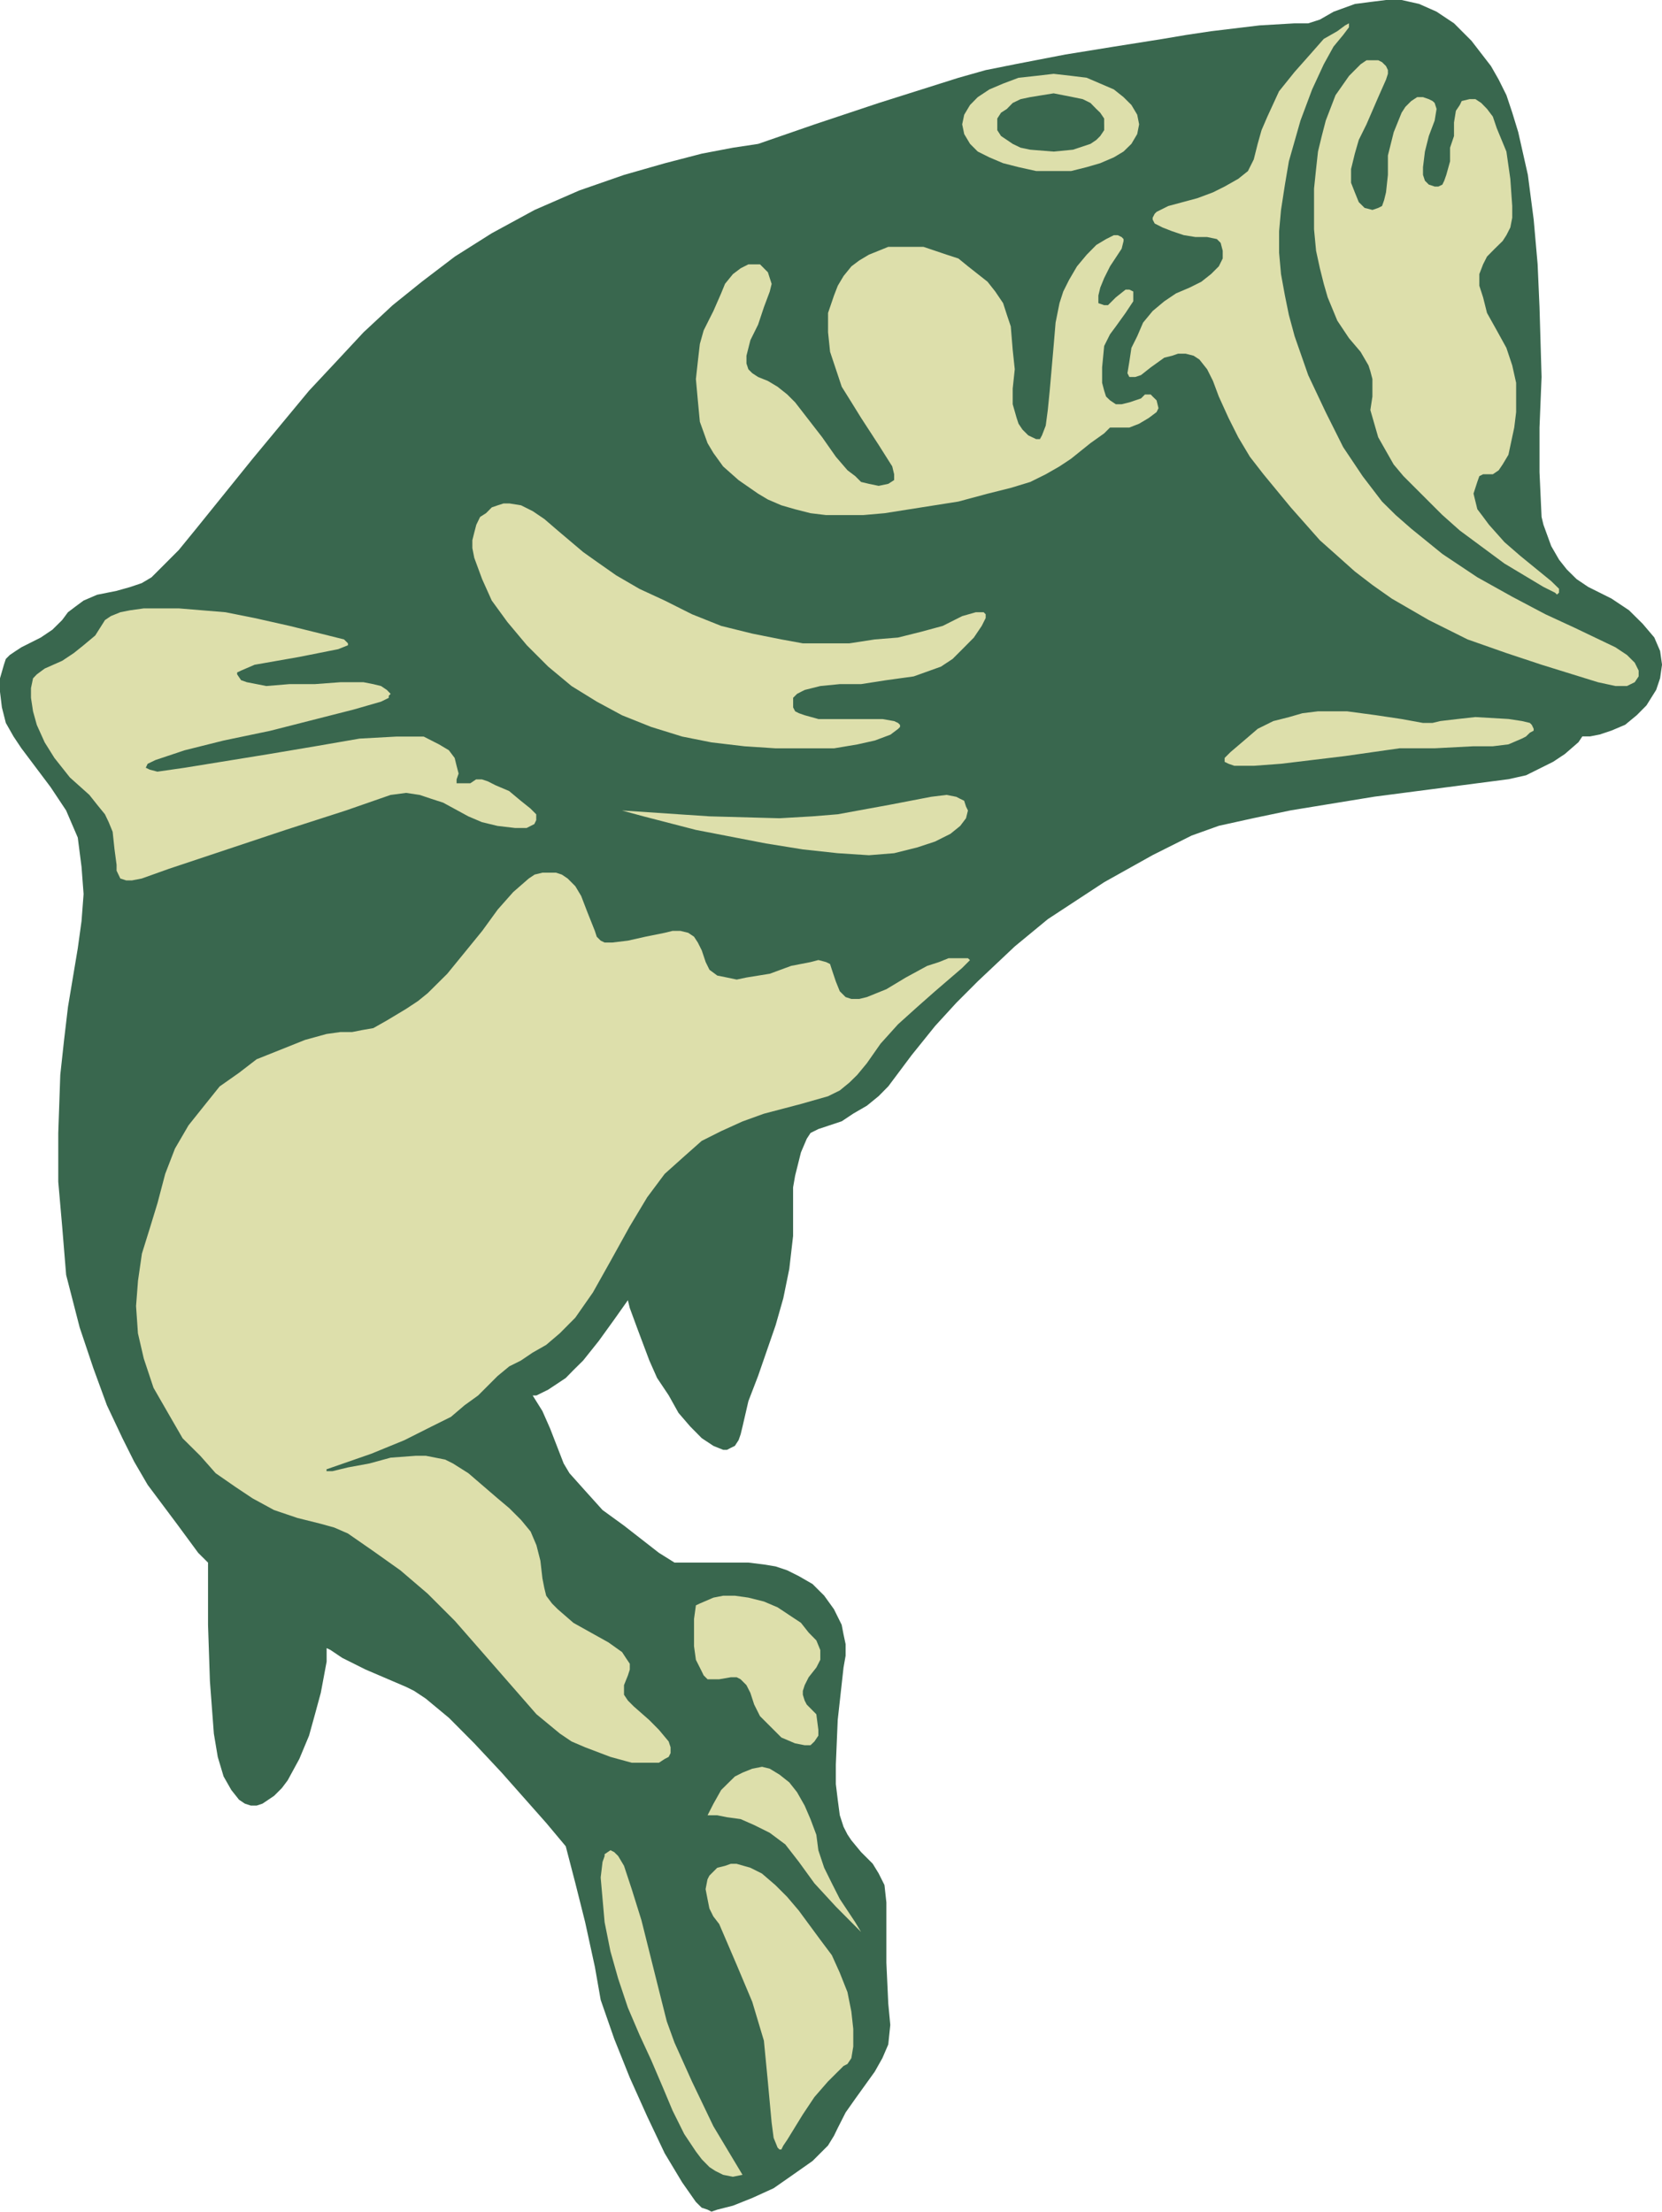 <?xml version="1.0" encoding="utf-8"?>
<!-- Generator: Adobe Illustrator 16.0.0, SVG Export Plug-In . SVG Version: 6.00 Build 0)  -->
<!DOCTYPE svg PUBLIC "-//W3C//DTD SVG 1.1//EN" "http://www.w3.org/Graphics/SVG/1.1/DTD/svg11.dtd">
<svg version="1.1" id="Layer_1" xmlns="http://www.w3.org/2000/svg" xmlns:xlink="http://www.w3.org/1999/xlink" x="0px" y="0px"
	 width="46.786px" height="62.276px" viewBox="0 0 46.786 62.276" enable-background="new 0 0 46.786 62.276" xml:space="preserve">
<g>
	
		<path fill-rule="evenodd" clip-rule="evenodd" fill="#DDDFAB" stroke="#DDDFAB" stroke-width="0.216" stroke-miterlimit="2.613" d="
		M6.648,15.852c3.86-6.763,14.269-12.721,24.079-14.224c1.763-0.271,4.349-0.488,6.363-0.904c1.056-0.221,1.529-0.137,1.8-0.038
		c2.486,0.912,3.7,1.915,3.963,5.142l0.096,4.741l-0.358,3.551l1.781,2.899l1.987,1.392l-0.058,1.064l-2.86,1.633l-6.988,1.231
		l-5.897,1.85l-3.013,3.025l-2.788,3.135l-3.517,2.011l-3.253,3.41l-2.617,2.838l-1.339,1.594l3.406,3.86l4.306,0.659l1.595,1.328
		l0.065,2.315c-0.694,1.644-0.618,2.151,0.629,4.363c0.576,1.022,0.557,1.709,0.675,2.94l-0.587,2.297l-1.507,2.468l-1.201,0.861
		l-1.45,0.107l-1.617-2.228l-1.11-2.583l-1.03-5.637l-2.937-3.288l-3.761-2.373L7.59,45.909l-4.337-7.922L2.826,23.984l-2.602-4.611
		l2.239-2.06L6.648,15.852L6.648,15.852z"/>
	<path fill-rule="evenodd" clip-rule="evenodd" fill="#39674E" d="M19.918,51.112L19.918,51.112h0.275l0.271,0.054l0.385,0.053
		l0.382,0.168l0.438,0.218l0.438,0.327l0.382,0.492l0,0l0.438,0.604l0.603,0.655l0.709,0.714l0,0l-0.164-0.274l-0.435-0.656
		l-0.222-0.438l-0.217-0.439l-0.164-0.492l-0.057-0.438l0,0l-0.164-0.438l-0.164-0.381l-0.217-0.382l-0.217-0.274l-0.275-0.218
		l-0.274-0.167l-0.217-0.054l-0.275,0.054l0,0l-0.274,0.11l-0.217,0.11l-0.222,0.218l-0.164,0.163l-0.217,0.386L19.918,51.112
		L19.918,51.112L19.918,51.112z M20.246,47.282L20.246,47.282l0.328-0.057h0.164l0.11,0.057l0.164,0.164l0.111,0.218l0.107,0.328
		l0.164,0.328l0.274,0.274l0.328,0.328l0,0l0.385,0.164l0.271,0.053h0.164l0.111-0.106l0.11-0.164v-0.164l-0.057-0.438l0,0
		l-0.271-0.274l-0.057-0.11L22.6,47.717V47.61l0.053-0.164l0.111-0.221l0.217-0.274l0,0l0.111-0.218v-0.274l-0.111-0.271
		l-0.217-0.221l-0.217-0.275l-0.328-0.217l-0.328-0.218l-0.385-0.164l0,0l-0.438-0.11l-0.381-0.054h-0.328l-0.275,0.054
		l-0.381,0.164L19.59,45.2l0,0l-0.053,0.385v0.767l0.053,0.382l0.165,0.328l0.053,0.11l0.11,0.11h0.164H20.246L20.246,47.282
		L20.246,47.282z M20.246,54.174L20.246,54.174l0.492,1.148l0.438,1.041l0.328,1.095l0,0l0.111,1.148l0.106,1.152l0.057,0.435
		l0.111,0.274l0.053,0.054h0.054l0.053-0.107l0.111-0.164l0,0l0.438-0.713l0.328-0.492l0.381-0.438l0.438-0.436l0,0l0.111-0.057
		l0.11-0.164l0.054-0.328V57.13l-0.054-0.491l-0.11-0.55l-0.217-0.546l-0.222-0.492l-0.328-0.438l0,0l-0.603-0.819l-0.328-0.386
		l-0.328-0.328l-0.381-0.328l-0.328-0.164l-0.385-0.11h-0.164l-0.164,0.058l0,0l-0.217,0.053l-0.111,0.111l-0.11,0.11l-0.054,0.106
		l-0.053,0.275l0.053,0.274l0.054,0.271l0.11,0.222L20.246,54.174L20.246,54.174L20.246,54.174z M17.02,52.207L17.02,52.207v0.053
		l-0.058,0.164l-0.053,0.439l0.053,0.603l0.058,0.656l0.164,0.819l0.217,0.767l0.274,0.82l0.328,0.767l0,0l0.328,0.71l0.328,0.767
		l0.275,0.656l0.328,0.659l0.328,0.492l0.165,0.218l0.217,0.221l0.164,0.107l0.221,0.11l0.274,0.054l0.271-0.054l0,0l-0.82-1.369
		l-0.603-1.259l-0.492-1.095l0,0l-0.217-0.599l-0.221-0.878l-0.492-1.968l-0.274-0.877l-0.217-0.656l-0.164-0.275l-0.111-0.11
		l-0.106-0.054L17.02,52.207L17.02,52.207L17.02,52.207z M38.467,3.501L38.467,3.501l0.332-0.767l0.218-0.492l0.053-0.164V1.972
		l-0.053-0.111l-0.111-0.11l0,0l-0.106-0.054h-0.164h-0.168l-0.164,0.111l-0.164,0.164l-0.163,0.164l-0.382,0.545l-0.274,0.713
		L37.208,3.83l-0.106,0.438L37.048,4.76L36.991,5.31v0.545v0.603l0,0l0.057,0.603l0.107,0.492l0.11,0.439l0.11,0.381l0.271,0.656
		l0.328,0.492l0.327,0.385l0.222,0.381l0.053,0.164l0.058,0.221v0.217v0.275l0,0l-0.058,0.381l0.111,0.385l0.11,0.381l0.218,0.385
		l0.217,0.381l0.275,0.328l0.713,0.713l0,0l0.382,0.381l0.492,0.438l1.258,0.931l1.095,0.656l0.328,0.164l0.054,0.053l0.058-0.053
		l0,0l0,0v-0.111l-0.222-0.217l-0.873-0.713l-0.439-0.381l-0.438-0.492l-0.164-0.221l-0.164-0.217l-0.053-0.217l-0.054-0.221l0,0
		l0.106-0.328l0.058-0.164l0.106-0.053h0.164h0.11l0.164-0.111l0.111-0.164l0.164-0.274l0,0l0.164-0.767l0.053-0.435v-0.385v-0.438
		l-0.11-0.492l-0.164-0.492l-0.271-0.492l0,0l-0.275-0.492l-0.11-0.438l-0.106-0.328V7.716l0.106-0.275l0.11-0.217l0.218-0.221
		l0.222-0.217l0,0l0.106-0.164l0.11-0.217l0.054-0.275V5.801l-0.054-0.767l-0.11-0.767l-0.271-0.656l-0.111-0.328l-0.164-0.217
		l-0.164-0.168l-0.163-0.107H41.37l-0.222,0.053l0,0l-0.053,0.111L40.984,3.12l-0.053,0.328V3.83L40.82,4.158l0,0v0.385
		l-0.106,0.381l-0.058,0.164l-0.053,0.11l-0.111,0.054h-0.106l0,0l-0.164-0.054l-0.11-0.11l-0.054-0.164V4.707l0.054-0.439
		l0.11-0.438l0,0l0.164-0.435l0.054-0.328l-0.054-0.168l-0.058-0.054l-0.106-0.053l-0.164-0.057l0,0h-0.164l-0.168,0.11
		l-0.164,0.164l-0.106,0.164l-0.222,0.549l-0.164,0.656l0,0v0.545l-0.053,0.492l-0.054,0.221l-0.058,0.164l-0.106,0.054
		l-0.164,0.057l0,0l-0.221-0.057L38.25,5.691l-0.111-0.274l-0.106-0.271V4.76l0.106-0.435L38.25,3.94L38.467,3.501L38.467,3.501
		L38.467,3.501z M34.638,21.177L34.638,21.177l-0.164,0.164v0.11l0.11,0.054l0.164,0.057h0.546l0.767-0.057l1.808-0.218l1.529-0.218
		l0,0h0.988l1.095-0.057h0.545l0.439-0.054l0.381-0.164l0.111-0.057l0.11-0.107l0,0l0.106-0.057v-0.054l-0.053-0.11l-0.054-0.054
		l-0.222-0.053l-0.381-0.058l-0.931-0.054l-0.492,0.054l-0.492,0.058l0,0l-0.222,0.053h-0.271l-0.603-0.11l-0.714-0.107l-0.819-0.11
		H37.54h-0.438l-0.438,0.054l-0.381,0.11l-0.439,0.111l-0.438,0.217l-0.382,0.328L34.638,21.177L34.638,21.177L34.638,21.177z
		 M23.583,24.023L23.583,24.023l0.877,0.057l0.709-0.057l0.656-0.164l0.496-0.164l0.435-0.218l0.274-0.222l0.164-0.217l0.054-0.218
		l0,0l-0.054-0.11l-0.053-0.164l-0.111-0.054l-0.111-0.057l-0.271-0.054l-0.438,0.054l-1.148,0.221l-1.48,0.271l0,0l-0.709,0.058
		l-0.931,0.054l-1.972-0.054l-2.46-0.164l0,0l0.603,0.164l1.476,0.382l1.969,0.381l1.041,0.168L23.583,24.023L23.583,24.023
		L23.583,24.023z M13.682,14.449L13.682,14.449l-0.167,0.106l-0.107,0.221l-0.057,0.218l-0.054,0.217v0.221l0.054,0.275l0.221,0.599
		l0.271,0.603l0.439,0.603l0.549,0.656l0.603,0.603l0,0l0.656,0.546l0.709,0.438l0.713,0.385l0.82,0.328l0.874,0.271l0.824,0.164
		l0.931,0.11l0.874,0.057l0,0h0.877h0.767l0.656-0.11l0.492-0.11l0.438-0.164l0.218-0.164l0.053-0.054v-0.057l-0.053-0.054
		l-0.111-0.053l0,0l-0.328-0.058h-0.438h-0.927h-0.439l-0.385-0.107l-0.164-0.057l-0.107-0.054l-0.057-0.11v-0.164l0,0v-0.107
		l0.11-0.11l0.111-0.058l0.106-0.053l0.439-0.11l0.549-0.054h0.599l0.713-0.111l0.767-0.106l0.767-0.275l0,0l0.328-0.217
		l0.328-0.328l0.271-0.274l0.221-0.328l0.111-0.221v-0.107l-0.057-0.057h-0.107H27.47l-0.385,0.11l0,0l-0.546,0.275l-0.603,0.164
		l-0.656,0.164l-0.656,0.053l-0.713,0.11h-0.656H22.6l-0.603-0.11l0,0l-0.82-0.164l-0.877-0.217l-0.82-0.328l-0.767-0.385
		l-0.709-0.328l-0.656-0.381l-0.549-0.385l-0.381-0.271l0,0l-0.713-0.603l-0.381-0.328l-0.328-0.222l-0.328-0.164l-0.328-0.053
		h-0.164l-0.164,0.053l-0.168,0.058L13.682,14.449L13.682,14.449L13.682,14.449z M35.404,4.051L35.404,4.051l-0.11,0.438
		L35.13,4.817l-0.271,0.217l-0.385,0.218l-0.328,0.164L33.707,5.58l-0.82,0.221l0,0l-0.328,0.164l-0.054,0.054l-0.057,0.11v0.054
		l0.057,0.11l0.218,0.111l0.274,0.107l0.328,0.11l0.328,0.053h0.328l0,0l0.274,0.057l0.107,0.107L34.42,7.06v0.218l-0.11,0.221
		l-0.218,0.217l-0.274,0.217l-0.328,0.164l0,0l-0.385,0.164l-0.328,0.221l-0.328,0.274l-0.271,0.328l-0.164,0.382L31.85,9.795
		l-0.058,0.385l-0.054,0.328l0,0l0.054,0.107h0.058h0.106l0.164-0.054l0.274-0.217l0.382-0.274l0.221-0.054l0.164-0.057h0.218
		l0.222,0.057l0.163,0.107l0.218,0.275l0.164,0.328l0.164,0.439l0,0l0.274,0.603l0.274,0.545l0.328,0.549l0.382,0.492l0.767,0.931
		l0.82,0.927l0,0l0.492,0.438l0.491,0.439l0.496,0.381l0.546,0.385l1.041,0.603l1.091,0.545l1.095,0.385l0.988,0.328l1.586,0.492
		l0,0l0.492,0.107h0.328l0.218-0.107l0.11-0.164v-0.164l-0.11-0.221l-0.218-0.217l-0.328-0.218l0,0l-1.147-0.549l-0.824-0.381
		l-0.931-0.492l-0.984-0.549l-0.983-0.656l-0.878-0.713l-0.435-0.381l-0.386-0.381l0,0l-0.545-0.713l-0.549-0.82l-0.492-0.984
		l-0.492-1.042l-0.382-1.094l-0.163-0.603l-0.111-0.545l-0.11-0.603l-0.054-0.603V6.511l0.054-0.599l0,0l0.11-0.713l0.111-0.656
		l0.327-1.148l0.328-0.877l0.328-0.709l0.274-0.496l0.271-0.328l0.164-0.217V0.713V0.656l0,0l-0.107,0.058l-0.221,0.164
		l-0.382,0.218l-0.385,0.438l-0.436,0.492l-0.438,0.545l-0.328,0.713l-0.164,0.381L35.404,4.051L35.404,4.051L35.404,4.051z
		 M21.341,10.615L21.341,10.615l-0.164-0.107l-0.11-0.11l-0.054-0.164v-0.218l0.111-0.438l0.217-0.438l0.164-0.492l0.164-0.438
		l0.053-0.217l-0.053-0.164l-0.053-0.164l-0.111-0.111l0,0l-0.11-0.111h-0.107h-0.221l-0.218,0.111l-0.217,0.164L20.41,7.991
		l-0.111,0.271l-0.217,0.496l0,0l-0.11,0.218l-0.164,0.328l-0.107,0.381l-0.057,0.496l-0.054,0.492l0.054,0.599l0.057,0.603
		l0.217,0.603l0,0l0.164,0.275l0.275,0.381l0.435,0.385l0.549,0.381l0.275,0.164l0.381,0.164l0.385,0.111l0.435,0.111l0.439,0.053
		h0.492h0.549l0.603-0.053l0,0l2.079-0.328l0.82-0.221l0.655-0.164L29,13.571l0.438-0.217l0.386-0.221l0.328-0.218l0,0l0.545-0.438
		l0.386-0.275l0.164-0.164l0,0h0.271h0.274l0.274-0.107l0,0l0.274-0.164l0.218-0.164l0.054-0.11l-0.054-0.221l0,0l-0.11-0.107
		l-0.054-0.057H32.23l-0.11,0.11l-0.328,0.111l-0.218,0.053h-0.163l0,0l-0.164-0.11l-0.111-0.107L31.083,11l-0.058-0.221v-0.435
		l0.058-0.603l0,0l0.164-0.328l0.164-0.221l0.274-0.381l0.217-0.328v-0.11V8.208l0,0l-0.11-0.054h-0.106l-0.274,0.218l-0.222,0.221
		h-0.106l-0.164-0.057l0,0V8.426V8.319l0.053-0.221l0.111-0.271l0.164-0.328l0.327-0.496l0.054-0.217V6.732l-0.054-0.057l0,0
		l-0.11-0.053h-0.11l-0.218,0.11l-0.274,0.164l-0.271,0.275l-0.274,0.328L30.095,7.88l-0.164,0.328l-0.106,0.328l0,0l-0.11,0.549
		L29.66,9.742L29.55,11l-0.054,0.545l-0.058,0.438l-0.106,0.275l-0.058,0.106h-0.106l0,0l-0.222-0.106l-0.164-0.164l-0.11-0.164
		l-0.054-0.164l-0.11-0.385v-0.439l0.058-0.545l-0.058-0.546l-0.054-0.66l-0.11-0.328l-0.106-0.328l0,0l-0.222-0.328l-0.217-0.275
		l-0.275-0.217L27.25,7.499l-0.271-0.221L26.65,7.171L26.322,7.06l-0.328-0.11h-0.332h-0.328h-0.328l-0.271,0.11l-0.275,0.111
		l-0.274,0.164l-0.218,0.164L23.748,7.77l0,0l-0.164,0.275l-0.106,0.274l-0.168,0.492v0.545l0.057,0.549l0.164,0.492l0.164,0.492
		l0.274,0.439l0.271,0.438l0.496,0.763l0.381,0.603l0.053,0.221v0.164l-0.164,0.106l-0.271,0.057l0,0l-0.275-0.057l-0.221-0.053
		l-0.164-0.164l-0.217-0.164l-0.328-0.381l-0.385-0.549l-0.381-0.492l-0.381-0.492l-0.221-0.221L21.89,10.89l-0.274-0.164
		L21.341,10.615L21.341,10.615L21.341,10.615z M11.927,20.739L11.927,20.739h-0.328h-0.435l-1.041,0.057l-1.259,0.218l-1.312,0.221
		l-2.354,0.382l-0.767,0.11l-0.217-0.057l-0.111-0.054l0,0l0.053-0.11l0.222-0.107l0.82-0.274l1.095-0.274l1.312-0.274l2.354-0.6
		l0.767-0.221l0.218-0.107V19.59l0.053-0.053l0,0l-0.107-0.111l-0.164-0.11l-0.221-0.054l-0.271-0.053H9.578l-0.713,0.053H8.151
		l-0.656,0.054l-0.271-0.054L6.95,19.209l-0.164-0.058l-0.111-0.164l0,0v-0.053l0.111-0.053l0.381-0.164l1.259-0.221l1.095-0.218
		l0.274-0.11v-0.054l-0.11-0.11l0,0l-0.656-0.164l-0.877-0.217l-0.984-0.221l-0.82-0.164l0,0L5.035,17.13H4.047l-0.381,0.053
		l-0.275,0.054l-0.271,0.11l-0.164,0.111l0,0l-0.275,0.435l-0.328,0.274l-0.275,0.221L1.75,18.606l-0.492,0.218l-0.222,0.164
		l-0.106,0.111l0,0l-0.058,0.275v0.274l0.058,0.381l0.106,0.382l0.222,0.492l0.274,0.438l0.435,0.549l0.549,0.492l0,0l0.217,0.274
		l0.221,0.271l0.106,0.222l0.111,0.271l0.053,0.496l0.058,0.435v0.164l0.053,0.111l0.053,0.11l0.164,0.053h0.164l0.274-0.053
		l0.767-0.274l0,0l3.284-1.095l1.694-0.546l1.259-0.438l0,0l0.438-0.058l0.385,0.058l0.328,0.11l0.328,0.106l0.709,0.386
		l0.385,0.164l0.438,0.106l0,0l0.492,0.058h0.328l0.217-0.11l0.053-0.111v-0.164l-0.164-0.164l-0.271-0.217l-0.328-0.274l0,0
		l-0.385-0.164l-0.217-0.11l-0.164-0.054h-0.164l-0.164,0.11h-0.164h-0.164l0,0h-0.057v-0.11l0.057-0.164l-0.057-0.218l-0.054-0.221
		l-0.164-0.218l-0.275-0.164L11.927,20.739L11.927,20.739L11.927,20.739z M23.419,27.307L23.419,27.307l-0.053-0.164l-0.11-0.054
		l-0.218-0.058l-0.221,0.058l-0.545,0.106l-0.603,0.222l-0.656,0.106l-0.274,0.058l-0.275-0.058l-0.271-0.054l-0.221-0.163
		l-0.107-0.218l-0.11-0.328l0,0l-0.111-0.222l-0.107-0.164l-0.164-0.11l-0.221-0.054h-0.217l-0.221,0.054l-0.545,0.11l-0.492,0.111
		l-0.438,0.053H17.02l-0.111-0.053l-0.111-0.111l-0.053-0.164l0,0l-0.217-0.545l-0.168-0.438l-0.164-0.274l-0.217-0.218l-0.164-0.11
		l-0.164-0.054h-0.381l0,0l-0.221,0.054l-0.164,0.11l-0.438,0.382l-0.435,0.491l-0.438,0.603l-0.492,0.604l-0.492,0.603
		l-0.549,0.545l-0.274,0.222l-0.328,0.217l0,0l-0.545,0.328l-0.385,0.218l-0.328,0.057l-0.271,0.054H9.578l-0.385,0.054L8.59,29.279
		l-0.82,0.328l0,0l-0.545,0.217l-0.496,0.382L6.183,30.59l-0.438,0.546l-0.438,0.549l-0.382,0.656l-0.274,0.71l-0.217,0.823l0,0
		l-0.217,0.71l-0.222,0.713l-0.11,0.763L3.83,36.774l0.053,0.767l0.164,0.709l0.274,0.824l0.439,0.763l0,0l0.381,0.66l0.496,0.492
		l0.435,0.492l0.549,0.381l0.492,0.328l0.603,0.328l0.656,0.222l0.656,0.164l0,0L9.41,43.01l0.385,0.168l0.709,0.492l0.767,0.545
		l0.767,0.656l0.767,0.767l0.767,0.877l1.529,1.751l0,0l0.332,0.274l0.328,0.271l0.328,0.222l0.382,0.164l0.713,0.271l0.599,0.164
		h0.549h0.217l0.164-0.107l0.11-0.057l0.054-0.107v-0.164l-0.054-0.164l0,0l-0.274-0.328l-0.271-0.274l-0.438-0.385l-0.164-0.164
		l-0.11-0.164v-0.271l0.11-0.274l0,0l0.053-0.164v-0.164l-0.11-0.164l-0.107-0.164l-0.385-0.274l-0.492-0.274l-0.492-0.275
		l-0.439-0.381l-0.164-0.164l-0.164-0.218l-0.054-0.221l-0.053-0.271l0,0l-0.057-0.496l-0.111-0.435l-0.164-0.386l-0.271-0.328
		l-0.328-0.328L14.01,42.19l-0.824-0.709l0,0l-0.435-0.275l-0.221-0.11l-0.274-0.054l-0.271-0.053H11.71l-0.713,0.053l0,0
		l-0.599,0.164l-0.603,0.111l-0.438,0.106H9.192V41.37l0,0l1.259-0.438l0.931-0.381l0.767-0.386l0.545-0.271l0.385-0.328
		l0.381-0.275l0.549-0.549l0,0l0.328-0.271l0.328-0.164l0.328-0.222l0.381-0.217l0.385-0.328l0.435-0.438l0.496-0.71l0.492-0.877
		l0,0l0.545-0.984l0.492-0.82l0.492-0.659l0.549-0.492l0.492-0.436l0.545-0.274l0.603-0.274l0.603-0.218l0,0l1.042-0.274
		l0.763-0.217l0.332-0.164l0.271-0.222l0.221-0.217l0.271-0.328l0,0l0.385-0.55l0.492-0.546l0.545-0.491l0.496-0.438l0.763-0.656
		l0.164-0.164l0.057-0.058l-0.057-0.053l0,0h-0.271h-0.275l-0.274,0.11l-0.328,0.106l-0.603,0.328l-0.545,0.328l-0.549,0.222
		l-0.217,0.053h-0.218l-0.164-0.053l-0.164-0.164l-0.111-0.275L23.419,27.307L23.419,27.307L23.419,27.307z M31.083,3.501
		L31.083,3.501v0.164L30.972,3.83l-0.11,0.11l-0.164,0.111l-0.492,0.164L29.66,4.268l0,0L29,4.215l-0.271-0.057l-0.222-0.107
		L28.344,3.94L28.18,3.83l-0.106-0.164V3.501l0,0V3.337l0.106-0.164l0.164-0.106l0.164-0.168l0.222-0.107L29,2.735l0.332-0.054
		l0.328-0.053l0,0l0.271,0.053l0.274,0.054l0.275,0.057l0.217,0.107l0.164,0.168l0.11,0.106l0.111,0.164V3.501L31.083,3.501
		L31.083,3.501z M29.66,2.079L29.66,2.079l-0.492,0.057l-0.496,0.054l-0.435,0.164l-0.386,0.164l-0.328,0.218l-0.217,0.221
		L27.143,3.23l-0.057,0.271l0,0l0.057,0.274l0.164,0.275l0.217,0.217l0.328,0.164l0.386,0.164l0.435,0.111l0.496,0.11h0.492l0,0
		h0.492l0.438-0.11l0.381-0.111l0.382-0.164l0.274-0.164l0.222-0.217l0.163-0.275l0.054-0.274l0,0L32.013,3.23L31.85,2.956
		l-0.222-0.221l-0.274-0.218l-0.382-0.164l-0.381-0.164l-0.438-0.054L29.66,2.079L29.66,2.079L29.66,2.079z M7.113,12.915
		L7.113,12.915L8.7,11l0.767-0.82l0.767-0.824l0.82-0.763l0.82-0.66l0.93-0.709l1.038-0.656l0,0l0.603-0.328l0.603-0.328
		l1.259-0.549l1.259-0.438l1.148-0.328l1.042-0.271l0.877-0.167l0.709-0.107l0,0l1.587-0.549l1.808-0.603l2.243-0.709l0,0
		l0.767-0.217l0.82-0.164l1.423-0.275l1.365-0.221l1.369-0.217l0,0l0.656-0.111l0.713-0.107l1.365-0.164l0.988-0.058h0.382l0,0
		l0.328-0.106l0.385-0.221l0.599-0.218l0,0l0.438-0.057L39.017,0h0.438l0.492,0.11l0.492,0.218l0.492,0.328l0.491,0.492l0.55,0.713
		l0,0l0.217,0.381l0.218,0.438l0.164,0.492l0.168,0.549l0.271,1.202l0.164,1.259l0.111,1.258l0.053,1.206l0.058,1.968l0,0
		l-0.058,1.423v1.258l0.058,1.259l0,0l0.053,0.221l0.218,0.599l0.222,0.385l0.217,0.274l0.274,0.271l0.328,0.221l0,0l0.656,0.328
		l0.492,0.328l0.386,0.382l0.327,0.385l0.164,0.381l0.054,0.385l-0.054,0.381l-0.11,0.328l0,0l-0.274,0.438l-0.271,0.274
		l-0.328,0.271l-0.386,0.164l-0.328,0.11l-0.274,0.054h-0.218l0,0l-0.11,0.164l-0.381,0.331l-0.328,0.218l-0.328,0.164l-0.438,0.218
		l-0.492,0.11l0,0l-3.776,0.492l-2.354,0.385l-1.041,0.218l-0.984,0.217l0,0l-0.767,0.275l-1.095,0.549l-1.365,0.763l-1.587,1.041
		l0,0l-0.931,0.768l-1.042,0.983l-0.603,0.604l-0.599,0.655l-0.66,0.82l-0.656,0.877l0,0l-0.271,0.275l-0.332,0.271l-0.381,0.221
		l-0.328,0.218l-0.656,0.218l-0.221,0.11l0,0l-0.107,0.164l-0.164,0.385l-0.164,0.656l-0.057,0.328v0.438l0,0v0.931l-0.107,0.927
		l-0.168,0.824l-0.217,0.763l-0.492,1.423l-0.274,0.713l-0.164,0.71l0,0l-0.054,0.222l-0.057,0.164l-0.106,0.163l-0.111,0.054
		l-0.111,0.058h-0.106l-0.275-0.111l-0.328-0.217l-0.328-0.332l-0.328-0.381l-0.275-0.493l0,0l-0.328-0.491l-0.218-0.492
		L17.95,37.43l-0.222-0.603l-0.053-0.218l0,0l-0.385,0.545l-0.435,0.603l-0.439,0.55l0,0l-0.274,0.271l-0.217,0.222l-0.492,0.327
		l-0.332,0.164h-0.106l0,0l0.274,0.439l0.217,0.492l0.275,0.709l0,0l0.106,0.274l0.164,0.275l0.439,0.491l0.492,0.546l0.603,0.438
		l0.984,0.767l0.438,0.274l0,0h1.095h0.984l0.438,0.054l0.328,0.054l0,0l0.328,0.11l0.328,0.164l0.385,0.222l0.328,0.327
		l0.275,0.382l0.217,0.438l0.053,0.274l0.058,0.271v0.328l-0.058,0.328l0,0l-0.164,1.479l-0.053,1.259v0.546l0.053,0.438
		l0.058,0.438l0.106,0.328l0,0l0.111,0.217l0.11,0.164l0.271,0.328l0.328,0.328l0.168,0.274l0.164,0.328l0,0l0.054,0.492v0.714
		v0.983l0.053,1.148l0,0l0.057,0.603l-0.057,0.549l-0.164,0.382l-0.217,0.385l-0.549,0.764l-0.271,0.385l-0.222,0.438l0,0
		l-0.106,0.218l-0.168,0.274l-0.435,0.435l-0.549,0.386l-0.546,0.381l-0.603,0.275l-0.545,0.217l-0.438,0.111l-0.164,0.057
		l-0.111-0.057l0,0l-0.164-0.054l-0.165-0.164l-0.385-0.55l-0.492-0.819l-0.492-1.037L17.729,58.5l-0.438-1.094l-0.381-1.095
		l-0.164-0.932l0,0l-0.274-1.258l-0.275-1.095l-0.271-1.042l0,0l-0.549-0.656l-1.259-1.422l-0.767-0.82l-0.709-0.714l-0.656-0.545
		l-0.328-0.218l-0.221-0.11l0,0l-1.148-0.492l-0.656-0.328l-0.328-0.221l-0.11-0.054l0,0v0.382l-0.164,0.877l-0.164,0.603
		L8.7,48.869l-0.274,0.656l-0.328,0.603l0,0l-0.164,0.218l-0.217,0.217l-0.164,0.111l-0.164,0.11l-0.164,0.054H7.06l-0.167-0.054
		l-0.164-0.11l-0.218-0.275l-0.217-0.381l-0.164-0.549l-0.11-0.657l0,0l-0.111-1.476l-0.053-1.587v-1.751l0,0L5.58,43.723
		l-0.603-0.819l-0.82-1.096l-0.381-0.655l-0.328-0.656l0,0l-0.439-0.931l-0.381-1.042l-0.385-1.147l-0.381-1.48l0,0L1.75,34.531
		l-0.11-1.259v-1.369l0.057-1.64l0,0l0.107-0.984l0.11-0.931l0.275-1.645l0.106-0.767l0.058-0.763l-0.058-0.767l-0.106-0.824l0,0
		l-0.164-0.381l-0.164-0.382l-0.439-0.66l-0.82-1.091l0,0l-0.221-0.331l-0.217-0.382l-0.111-0.438L0,19.479v-0.381l0.11-0.381
		l0.054-0.164l0.11-0.11l0.164-0.111l0.164-0.107l0,0l0.545-0.274l0.328-0.221l0.274-0.271l0.164-0.221l0.217-0.164l0.222-0.164
		l0.381-0.164l0.549-0.11l0,0l0.381-0.107l0.328-0.111l0.275-0.164l0.328-0.328l0.438-0.439l0.492-0.603L7.113,12.915L7.113,12.915
		L7.113,12.915z"/>
</g>
</svg>
